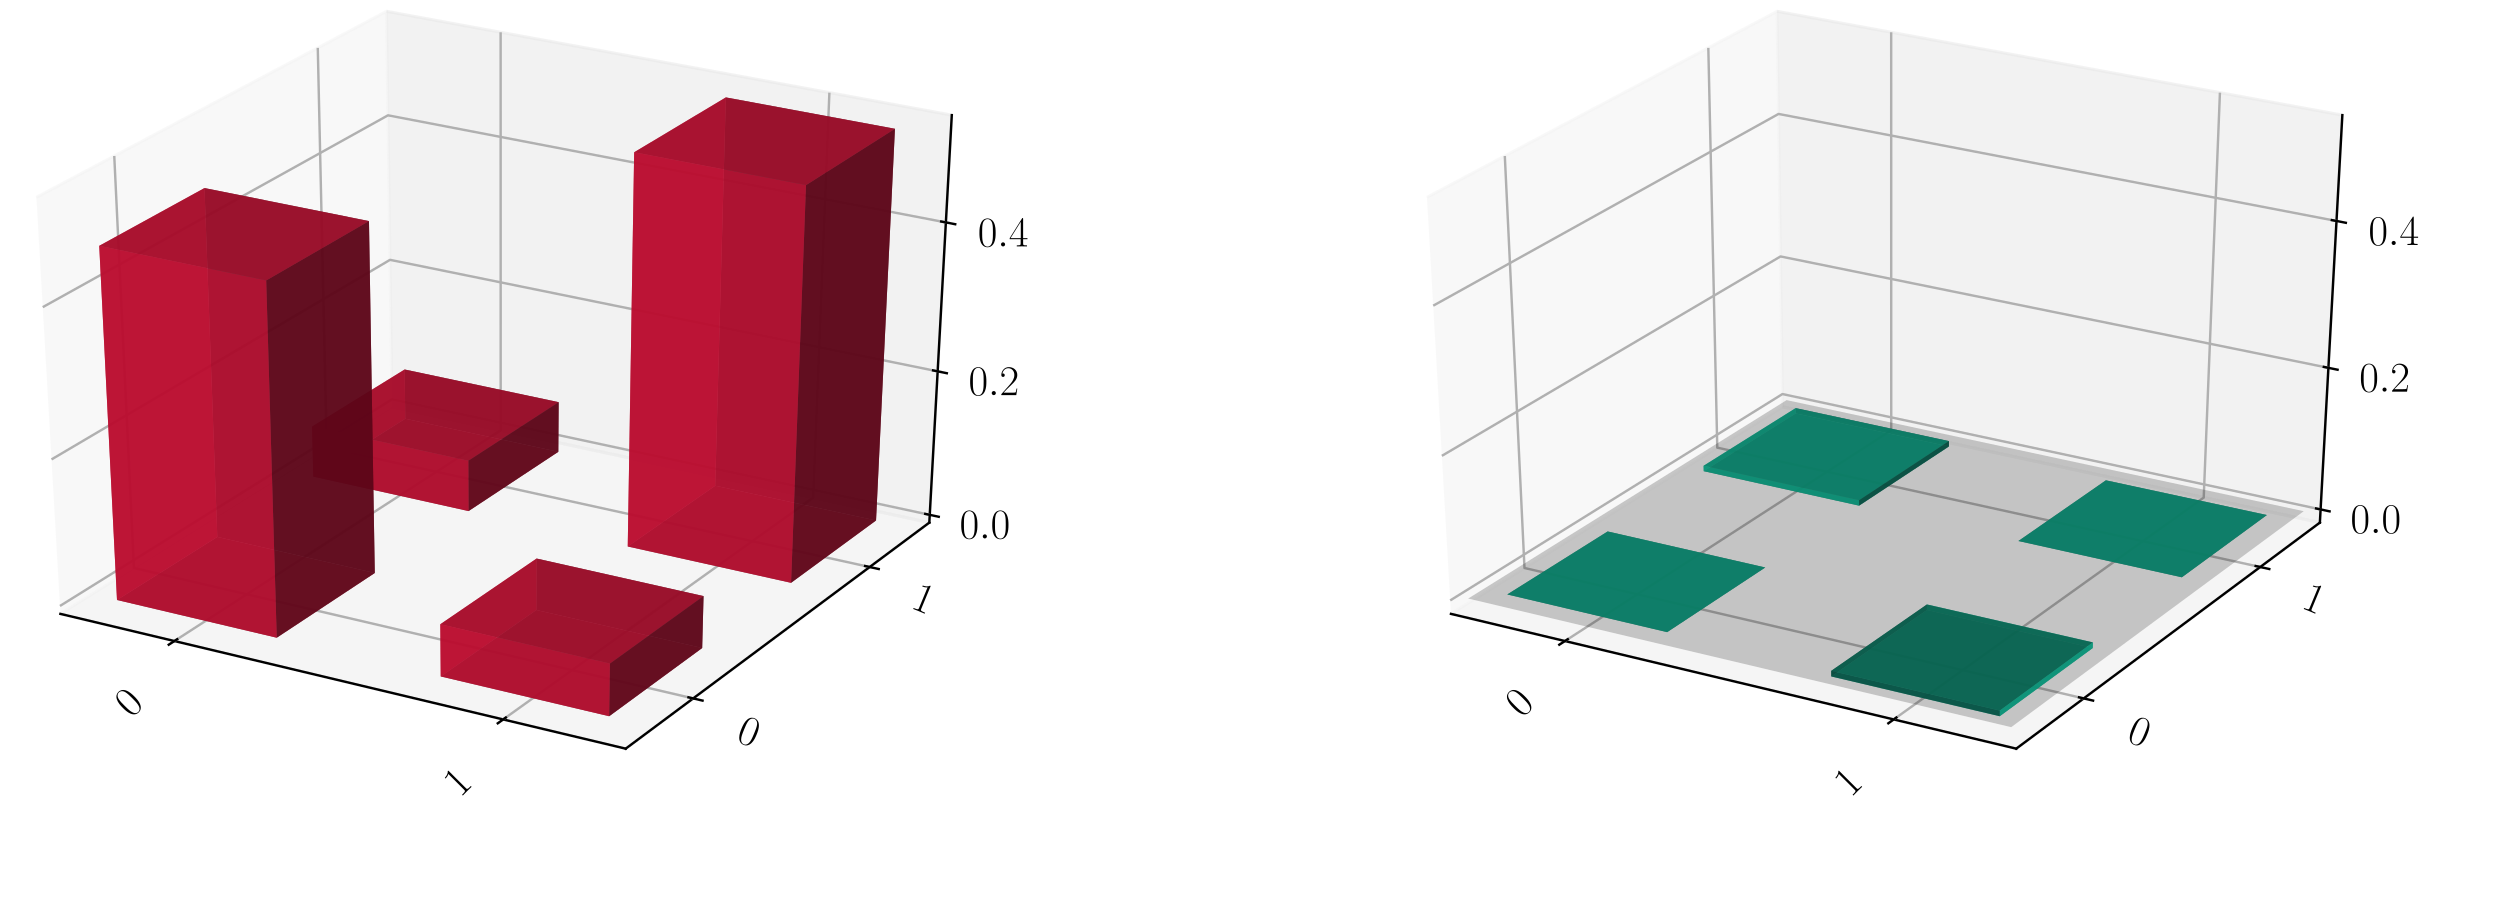 <?xml version="1.0" encoding="utf-8" standalone="no"?>
<!DOCTYPE svg PUBLIC "-//W3C//DTD SVG 1.1//EN"
  "http://www.w3.org/Graphics/SVG/1.1/DTD/svg11.dtd">
<!-- Created with matplotlib (https://matplotlib.org/) -->
<svg height="302.4pt" version="1.1" viewBox="0 0 820.8 302.4" width="820.8pt" xmlns="http://www.w3.org/2000/svg" xmlns:xlink="http://www.w3.org/1999/xlink">
 <defs>
  <style type="text/css">
*{stroke-linecap:butt;stroke-linejoin:round;}
  </style>
 </defs>
 <g id="figure_1">
  <g id="patch_1">
   <path d="M 0 302.4 
L 820.8 302.4 
L 820.8 0 
L 0 0 
z
" style="fill:#ffffff;"/>
  </g>
  <g id="patch_2">
   <path d="M -30.6 262.8 
L 349.855 262.8 
L 349.855 -14.4 
L -30.6 -14.4 
z
" style="fill:#ffffff;"/>
  </g>
  <g id="pane3d_1">
   <g id="patch_3">
    <path d="M 19.835 201.549 
L 128.723 133.585 
L 126.91 3.719 
L 11.951 64.782 
" style="fill:#f2f2f2;opacity:0.5;stroke:#f2f2f2;stroke-linejoin:miter;"/>
   </g>
  </g>
  <g id="pane3d_2">
   <g id="patch_4">
    <path d="M 128.723 133.585 
L 305.112 171.581 
L 312.492 37.799 
L 126.91 3.719 
" style="fill:#e6e6e6;opacity:0.5;stroke:#e6e6e6;stroke-linejoin:miter;"/>
   </g>
  </g>
  <g id="pane3d_3">
   <g id="patch_5">
    <path d="M 19.835 201.549 
L 205.42 245.801 
L 305.112 171.581 
L 128.723 133.585 
" style="fill:#ececec;opacity:0.5;stroke:#ececec;stroke-linejoin:miter;"/>
   </g>
  </g>
  <g id="axis3d_1">
   <g id="line2d_1">
    <path d="M 19.835 201.549 
L 205.42 245.801 
" style="fill:none;stroke:#000000;stroke-linecap:square;stroke-width:0.8;"/>
   </g>
   <g id="Line3DCollection_1">
    <path d="M 57.255 210.471 
L 164.384 141.267 
L 164.365 10.597 
" style="fill:none;stroke:#b0b0b0;stroke-width:0.8;"/>
    <path d="M 165.194 236.209 
L 266.98 163.367 
L 272.304 30.419 
" style="fill:none;stroke:#b0b0b0;stroke-width:0.8;"/>
   </g>
   <g id="xtick_1">
    <g id="line2d_2">
     <path d="M 58.178 209.875 
L 55.405 211.667 
" style="fill:none;stroke:#000000;stroke-linecap:square;stroke-width:0.8;"/>
    </g>
    <g id="text_1">
     <!-- 0 -->
     <defs>
      <path d="M 42 31.844 
C 42 37.969 41.906 48.422 37.703 56.453 
C 34 63.484 28.094 66 22.906 66 
C 18.094 66 12 63.781 8.203 56.562 
C 4.203 49.016 3.797 39.672 3.797 31.844 
C 3.797 26.109 3.906 17.375 7 9.734 
C 11.297 -0.609 19 -2 22.906 -2 
C 27.5 -2 34.5 -0.109 38.594 9.438 
C 41.594 16.375 42 24.5 42 31.844 
z
M 22.906 -0.406 
C 16.5 -0.406 12.703 5.125 11.297 12.75 
C 10.203 18.688 10.203 27.328 10.203 32.953 
C 10.203 40.688 10.203 47.109 11.5 53.234 
C 13.406 61.781 19 64.391 22.906 64.391 
C 27 64.391 32.297 61.672 34.203 53.438 
C 35.5 47.719 35.594 40.984 35.594 32.953 
C 35.594 26.422 35.594 18.375 34.406 12.453 
C 32.297 1.5 26.406 -0.406 22.906 -0.406 
z
" id="CMR17-48"/>
     </defs>
     <g transform="translate(43.116 235.943)rotate(-45)scale(0.14 -0.14)">
      <use transform="scale(0.996)" xlink:href="#CMR17-48"/>
     </g>
    </g>
   </g>
   <g id="xtick_2">
    <g id="line2d_3">
     <path d="M 166.073 235.58 
L 163.433 237.47 
" style="fill:none;stroke:#000000;stroke-linecap:square;stroke-width:0.8;"/>
    </g>
    <g id="text_2">
     <!-- 1 -->
     <defs>
      <path d="M 26.594 63.797 
C 26.594 65.891 26.5 66 25.094 66 
C 21.203 61.359 15.297 59.891 9.703 59.688 
C 9.406 59.688 8.906 59.688 8.797 59.5 
C 8.703 59.297 8.703 59.094 8.703 57 
C 11.797 57 17 57.594 21 59.984 
L 21 7.297 
C 21 3.797 20.797 2.594 12.203 2.594 
L 9.203 2.594 
L 9.203 0 
C 14 0.094 19 0.188 23.797 0.188 
C 28.594 0.188 33.594 0.094 38.406 0 
L 38.406 2.594 
L 35.406 2.594 
C 26.797 2.594 26.594 3.688 26.594 7.297 
z
" id="CMR17-49"/>
     </defs>
     <g transform="translate(151.05 262.1)rotate(-45)scale(0.14 -0.14)">
      <use transform="scale(0.996)" xlink:href="#CMR17-49"/>
     </g>
    </g>
   </g>
  </g>
  <g id="axis3d_2">
   <g id="line2d_4">
    <path d="M 305.112 171.581 
L 205.42 245.801 
" style="fill:none;stroke:#000000;stroke-linecap:square;stroke-width:0.8;"/>
   </g>
   <g id="Line3DCollection_2">
    <path d="M 37.513 51.204 
L 43.974 186.482 
L 227.578 229.304 
" style="fill:none;stroke:#b0b0b0;stroke-width:0.8;"/>
    <path d="M 104.331 15.713 
L 107.269 146.976 
L 285.522 186.165 
" style="fill:none;stroke:#b0b0b0;stroke-width:0.8;"/>
   </g>
   <g id="xtick_3">
    <g id="line2d_5">
     <path d="M 226.042 228.946 
L 230.653 230.022 
" style="fill:none;stroke:#000000;stroke-linecap:square;stroke-width:0.8;"/>
    </g>
    <g id="text_3">
     <!-- 0 -->
     <g transform="translate(241.281 243.088)rotate(-337.5)scale(0.14 -0.14)">
      <use transform="scale(0.996)" xlink:href="#CMR17-48"/>
     </g>
    </g>
   </g>
   <g id="xtick_4">
    <g id="line2d_6">
     <path d="M 284.034 185.838 
L 288.502 186.821 
" style="fill:none;stroke:#000000;stroke-linecap:square;stroke-width:0.8;"/>
    </g>
    <g id="text_4">
     <!-- 1 -->
     <g transform="translate(298.638 199.443)rotate(-337.5)scale(0.14 -0.14)">
      <use transform="scale(0.996)" xlink:href="#CMR17-49"/>
     </g>
    </g>
   </g>
  </g>
  <g id="axis3d_3">
   <g id="line2d_7">
    <path d="M 305.112 171.581 
L 312.492 37.799 
" style="fill:none;stroke:#000000;stroke-linecap:square;stroke-width:0.8;"/>
   </g>
   <g id="Line3DCollection_3">
    <path d="M 305.252 169.037 
L 128.689 131.11 
L 19.685 198.952 
" style="fill:none;stroke:#b0b0b0;stroke-width:0.8;"/>
    <path d="M 307.851 121.92 
L 128.049 85.312 
L 16.912 150.835 
" style="fill:none;stroke:#b0b0b0;stroke-width:0.8;"/>
    <path d="M 310.548 73.027 
L 127.387 37.861 
L 14.03 100.842 
" style="fill:none;stroke:#b0b0b0;stroke-width:0.8;"/>
   </g>
   <g id="xtick_5">
    <g id="line2d_8">
     <path d="M 303.779 168.72 
L 308.201 169.67 
" style="fill:none;stroke:#000000;stroke-linecap:square;stroke-width:0.8;"/>
    </g>
    <g id="text_5">
     <!-- $0.0$ -->
     <defs>
      <path d="M 18.406 4.797 
C 18.406 7.688 16 9.688 13.594 9.688 
C 10.703 9.688 8.703 7.297 8.703 4.891 
C 8.703 2 11.094 0 13.5 0 
C 16.406 0 18.406 2.391 18.406 4.797 
z
" id="CMMI12-58"/>
     </defs>
     <g transform="translate(315.055 176.782)scale(0.14 -0.14)">
      <use transform="scale(0.996)" xlink:href="#CMR17-48"/>
      <use transform="translate(45.69 0)scale(0.996)" xlink:href="#CMMI12-58"/>
      <use transform="translate(72.788 0)scale(0.996)" xlink:href="#CMR17-48"/>
     </g>
    </g>
   </g>
   <g id="xtick_6">
    <g id="line2d_9">
     <path d="M 306.35 121.614 
L 310.857 122.532 
" style="fill:none;stroke:#000000;stroke-linecap:square;stroke-width:0.8;"/>
    </g>
    <g id="text_6">
     <!-- $0.2$ -->
     <defs>
      <path d="M 41.703 15.469 
L 39.906 15.469 
C 38.906 8.391 38.094 7.188 37.703 6.594 
C 37.203 5.797 30 5.797 28.594 5.797 
L 9.406 5.797 
C 13 9.688 20 16.766 28.5 24.938 
C 34.594 30.719 41.703 37.5 41.703 47.391 
C 41.703 59.188 32.297 66 21.797 66 
C 10.797 66 4.094 56.297 4.094 47.297 
C 4.094 43.391 7 42.891 8.203 42.891 
C 9.203 42.891 12.203 43.484 12.203 46.984 
C 12.203 50.094 9.594 51 8.203 51 
C 7.594 51 7 50.891 6.594 50.688 
C 8.5 59.188 14.297 63.391 20.406 63.391 
C 29.094 63.391 34.797 56.5 34.797 47.391 
C 34.797 38.703 29.703 31.219 24 24.734 
L 4.094 2.297 
L 4.094 0 
L 39.297 0 
z
" id="CMR17-50"/>
     </defs>
     <g transform="translate(317.99 129.731)scale(0.14 -0.14)">
      <use transform="scale(0.996)" xlink:href="#CMR17-48"/>
      <use transform="translate(45.69 0)scale(0.996)" xlink:href="#CMMI12-58"/>
      <use transform="translate(72.788 0)scale(0.996)" xlink:href="#CMR17-50"/>
     </g>
    </g>
   </g>
   <g id="xtick_7">
    <g id="line2d_10">
     <path d="M 309.018 72.733 
L 313.613 73.615 
" style="fill:none;stroke:#000000;stroke-linecap:square;stroke-width:0.8;"/>
    </g>
    <g id="text_7">
     <!-- $0.4$ -->
     <defs>
      <path d="M 33.594 64.797 
C 33.594 66.891 33.5 67 31.703 67 
L 2 19.594 
L 2 17 
L 27.797 17 
L 27.797 7.188 
C 27.797 3.594 27.594 2.594 20.594 2.594 
L 18.703 2.594 
L 18.703 0 
C 21.906 0.188 27.297 0.188 30.703 0.188 
C 34.094 0.188 39.5 0.188 42.703 0 
L 42.703 2.594 
L 40.797 2.594 
C 33.797 2.594 33.594 3.594 33.594 7.188 
L 33.594 17 
L 43.797 17 
L 43.797 19.594 
L 33.594 19.594 
z
M 28.094 58.172 
L 28.094 19.594 
L 4 19.594 
z
" id="CMR17-52"/>
     </defs>
     <g transform="translate(321.036 80.91)scale(0.14 -0.14)">
      <use transform="scale(0.996)" xlink:href="#CMR17-48"/>
      <use transform="translate(45.69 0)scale(0.996)" xlink:href="#CMMI12-58"/>
      <use transform="translate(72.788 0)scale(0.996)" xlink:href="#CMR17-52"/>
     </g>
    </g>
   </g>
  </g>
  <g id="axes_1">
   <g id="Poly3DCollection_1">
    <path clip-path="url(#p27ae891317)" d="M 133.052 137.476 
L 132.853 121.313 
L 183.423 132.044 
L 183.306 148.338 
z
" style="fill:#5d0618;fill-opacity:0.8;"/>
    <path clip-path="url(#p27ae891317)" d="M 102.864 156.46 
L 102.467 140.069 
L 132.853 121.313 
L 133.052 137.476 
z
" style="fill:#ba0c2f;fill-opacity:0.8;"/>
    <path clip-path="url(#p27ae891317)" d="M 102.864 156.46 
L 133.052 137.476 
L 183.306 148.338 
L 153.833 167.797 
z
" style="fill:#74081d;fill-opacity:0.8;"/>
    <path clip-path="url(#p27ae891317)" d="M 102.467 140.069 
L 153.762 151.272 
L 183.423 132.044 
L 132.853 121.313 
z
" style="fill:#a30a29;fill-opacity:0.8;"/>
    <path clip-path="url(#p27ae891317)" d="M 153.833 167.797 
L 183.306 148.338 
L 183.423 132.044 
L 153.762 151.272 
z
" style="fill:#5d0618;fill-opacity:0.8;"/>
    <path clip-path="url(#p27ae891317)" d="M 102.864 156.46 
L 153.833 167.797 
L 153.762 151.272 
L 102.467 140.069 
z
" style="fill:#ba0c2f;fill-opacity:0.8;"/>
   </g>
   <g id="Poly3DCollection_2">
    <path clip-path="url(#p27ae891317)" d="M 206.101 179.423 
L 234.813 159.47 
L 287.62 170.884 
L 259.718 191.35 
z
" style="fill:#74081d;fill-opacity:0.8;"/>
    <path clip-path="url(#p27ae891317)" d="M 234.813 159.47 
L 238.306 31.98 
L 293.829 42.28 
L 287.62 170.884 
z
" style="fill:#5d0618;fill-opacity:0.8;"/>
    <path clip-path="url(#p27ae891317)" d="M 206.101 179.423 
L 208.21 49.994 
L 238.306 31.98 
L 234.813 159.47 
z
" style="fill:#ba0c2f;fill-opacity:0.8;"/>
    <path clip-path="url(#p27ae891317)" d="M 259.718 191.35 
L 287.62 170.884 
L 293.829 42.28 
L 264.63 60.781 
z
" style="fill:#5d0618;fill-opacity:0.8;"/>
    <path clip-path="url(#p27ae891317)" d="M 206.101 179.423 
L 259.718 191.35 
L 264.63 60.781 
L 208.21 49.994 
z
" style="fill:#ba0c2f;fill-opacity:0.8;"/>
    <path clip-path="url(#p27ae891317)" d="M 208.21 49.994 
L 264.63 60.781 
L 293.829 42.28 
L 238.306 31.98 
z
" style="fill:#a30a29;fill-opacity:0.8;"/>
   </g>
   <g id="Poly3DCollection_3">
    <path clip-path="url(#p27ae891317)" d="M 176.094 200.277 
L 176.17 183.378 
L 230.988 195.712 
L 230.541 212.751 
z
" style="fill:#5d0618;fill-opacity:0.8;"/>
    <path clip-path="url(#p27ae891317)" d="M 144.7 222.094 
L 144.562 204.952 
L 176.17 183.378 
L 176.094 200.277 
z
" style="fill:#ba0c2f;fill-opacity:0.8;"/>
    <path clip-path="url(#p27ae891317)" d="M 144.7 222.094 
L 176.094 200.277 
L 230.541 212.751 
L 199.997 235.155 
z
" style="fill:#74081d;fill-opacity:0.8;"/>
    <path clip-path="url(#p27ae891317)" d="M 144.562 204.952 
L 200.243 217.87 
L 230.988 195.712 
L 176.17 183.378 
z
" style="fill:#a30a29;fill-opacity:0.8;"/>
    <path clip-path="url(#p27ae891317)" d="M 199.997 235.155 
L 230.541 212.751 
L 230.988 195.712 
L 200.243 217.87 
z
" style="fill:#5d0618;fill-opacity:0.8;"/>
    <path clip-path="url(#p27ae891317)" d="M 144.7 222.094 
L 199.997 235.155 
L 200.243 217.87 
L 144.562 204.952 
z
" style="fill:#ba0c2f;fill-opacity:0.8;"/>
   </g>
   <g id="Poly3DCollection_4">
    <path clip-path="url(#p27ae891317)" d="M 38.414 196.99 
L 71.347 176.279 
L 123.047 188.124 
L 90.858 209.377 
z
" style="fill:#74081d;fill-opacity:0.8;"/>
    <path clip-path="url(#p27ae891317)" d="M 71.347 176.279 
L 67.134 61.739 
L 121.14 72.585 
L 123.047 188.124 
z
" style="fill:#5d0618;fill-opacity:0.8;"/>
    <path clip-path="url(#p27ae891317)" d="M 38.414 196.99 
L 32.581 80.711 
L 67.134 61.739 
L 71.347 176.279 
z
" style="fill:#ba0c2f;fill-opacity:0.8;"/>
    <path clip-path="url(#p27ae891317)" d="M 90.858 209.377 
L 123.047 188.124 
L 121.14 72.585 
L 87.399 92.076 
z
" style="fill:#5d0618;fill-opacity:0.8;"/>
    <path clip-path="url(#p27ae891317)" d="M 38.414 196.99 
L 90.858 209.377 
L 87.399 92.076 
L 32.581 80.711 
z
" style="fill:#ba0c2f;fill-opacity:0.8;"/>
    <path clip-path="url(#p27ae891317)" d="M 32.581 80.711 
L 87.399 92.076 
L 121.14 72.585 
L 67.134 61.739 
z
" style="fill:#a30a29;fill-opacity:0.8;"/>
   </g>
  </g>
  <g id="patch_6">
   <path d="M 425.945 262.8 
L 806.4 262.8 
L 806.4 -14.4 
L 425.945 -14.4 
z
" style="fill:#ffffff;"/>
  </g>
  <g id="pane3d_4">
   <g id="patch_7">
    <path d="M 476.381 201.549 
L 585.269 133.585 
L 583.456 3.719 
L 468.496 64.782 
" style="fill:#f2f2f2;opacity:0.5;stroke:#f2f2f2;stroke-linejoin:miter;"/>
   </g>
  </g>
  <g id="pane3d_5">
   <g id="patch_8">
    <path d="M 585.269 133.585 
L 761.657 171.581 
L 769.037 37.799 
L 583.456 3.719 
" style="fill:#e6e6e6;opacity:0.5;stroke:#e6e6e6;stroke-linejoin:miter;"/>
   </g>
  </g>
  <g id="pane3d_6">
   <g id="patch_9">
    <path d="M 476.381 201.549 
L 661.965 245.801 
L 761.657 171.581 
L 585.269 133.585 
" style="fill:#ececec;opacity:0.5;stroke:#ececec;stroke-linejoin:miter;"/>
   </g>
  </g>
  <g id="axis3d_4">
   <g id="line2d_11">
    <path d="M 476.381 201.549 
L 661.965 245.801 
" style="fill:none;stroke:#000000;stroke-linecap:square;stroke-width:0.8;"/>
   </g>
   <g id="Line3DCollection_4">
    <path d="M 513.8 210.471 
L 620.93 141.267 
L 620.91 10.597 
" style="fill:none;stroke:#b0b0b0;stroke-width:0.8;"/>
    <path d="M 621.74 236.209 
L 723.525 163.367 
L 728.849 30.419 
" style="fill:none;stroke:#b0b0b0;stroke-width:0.8;"/>
   </g>
   <g id="xtick_8">
    <g id="line2d_12">
     <path d="M 514.724 209.875 
L 511.95 211.667 
" style="fill:none;stroke:#000000;stroke-linecap:square;stroke-width:0.8;"/>
    </g>
    <g id="text_8">
     <!-- 0 -->
     <g transform="translate(499.662 235.943)rotate(-45)scale(0.14 -0.14)">
      <use transform="scale(0.996)" xlink:href="#CMR17-48"/>
     </g>
    </g>
   </g>
   <g id="xtick_9">
    <g id="line2d_13">
     <path d="M 622.619 235.58 
L 619.978 237.47 
" style="fill:none;stroke:#000000;stroke-linecap:square;stroke-width:0.8;"/>
    </g>
    <g id="text_9">
     <!-- 1 -->
     <g transform="translate(607.596 262.1)rotate(-45)scale(0.14 -0.14)">
      <use transform="scale(0.996)" xlink:href="#CMR17-49"/>
     </g>
    </g>
   </g>
  </g>
  <g id="axis3d_5">
   <g id="line2d_14">
    <path d="M 761.657 171.581 
L 661.965 245.801 
" style="fill:none;stroke:#000000;stroke-linecap:square;stroke-width:0.8;"/>
   </g>
   <g id="Line3DCollection_5">
    <path d="M 494.059 51.204 
L 500.519 186.482 
L 684.123 229.304 
" style="fill:none;stroke:#b0b0b0;stroke-width:0.8;"/>
    <path d="M 560.876 15.713 
L 563.814 146.976 
L 742.068 186.165 
" style="fill:none;stroke:#b0b0b0;stroke-width:0.8;"/>
   </g>
   <g id="xtick_10">
    <g id="line2d_15">
     <path d="M 682.587 228.946 
L 687.198 230.022 
" style="fill:none;stroke:#000000;stroke-linecap:square;stroke-width:0.8;"/>
    </g>
    <g id="text_10">
     <!-- 0 -->
     <g transform="translate(697.826 243.088)rotate(-337.5)scale(0.14 -0.14)">
      <use transform="scale(0.996)" xlink:href="#CMR17-48"/>
     </g>
    </g>
   </g>
   <g id="xtick_11">
    <g id="line2d_16">
     <path d="M 740.579 185.838 
L 745.047 186.821 
" style="fill:none;stroke:#000000;stroke-linecap:square;stroke-width:0.8;"/>
    </g>
    <g id="text_11">
     <!-- 1 -->
     <g transform="translate(755.184 199.443)rotate(-337.5)scale(0.14 -0.14)">
      <use transform="scale(0.996)" xlink:href="#CMR17-49"/>
     </g>
    </g>
   </g>
  </g>
  <g id="axis3d_6">
   <g id="line2d_17">
    <path d="M 761.657 171.581 
L 769.037 37.799 
" style="fill:none;stroke:#000000;stroke-linecap:square;stroke-width:0.8;"/>
   </g>
   <g id="Line3DCollection_6">
    <path d="M 761.896 167.255 
L 585.21 129.377 
L 476.126 197.133 
" style="fill:none;stroke:#b0b0b0;stroke-width:0.8;"/>
    <path d="M 764.46 120.771 
L 584.579 84.196 
L 473.389 149.661 
" style="fill:none;stroke:#b0b0b0;stroke-width:0.8;"/>
    <path d="M 767.119 72.56 
L 583.926 37.409 
L 470.548 100.365 
" style="fill:none;stroke:#b0b0b0;stroke-width:0.8;"/>
   </g>
   <g id="xtick_12">
    <g id="line2d_18">
     <path d="M 760.422 166.939 
L 764.847 167.887 
" style="fill:none;stroke:#000000;stroke-linecap:square;stroke-width:0.8;"/>
    </g>
    <g id="text_12">
     <!-- $0.0$ -->
     <g transform="translate(771.711 175.002)scale(0.14 -0.14)">
      <use transform="scale(0.996)" xlink:href="#CMR17-48"/>
      <use transform="translate(45.69 0)scale(0.996)" xlink:href="#CMMI12-58"/>
      <use transform="translate(72.788 0)scale(0.996)" xlink:href="#CMR17-48"/>
     </g>
    </g>
   </g>
   <g id="xtick_13">
    <g id="line2d_19">
     <path d="M 762.958 120.466 
L 767.467 121.383 
" style="fill:none;stroke:#000000;stroke-linecap:square;stroke-width:0.8;"/>
    </g>
    <g id="text_13">
     <!-- $0.2$ -->
     <g transform="translate(774.607 128.584)scale(0.14 -0.14)">
      <use transform="scale(0.996)" xlink:href="#CMR17-48"/>
      <use transform="translate(45.69 0)scale(0.996)" xlink:href="#CMMI12-58"/>
      <use transform="translate(72.788 0)scale(0.996)" xlink:href="#CMR17-50"/>
     </g>
    </g>
   </g>
   <g id="xtick_14">
    <g id="line2d_20">
     <path d="M 765.589 72.267 
L 770.184 73.148 
" style="fill:none;stroke:#000000;stroke-linecap:square;stroke-width:0.8;"/>
    </g>
    <g id="text_14">
     <!-- $0.4$ -->
     <g transform="translate(777.611 80.445)scale(0.14 -0.14)">
      <use transform="scale(0.996)" xlink:href="#CMR17-48"/>
      <use transform="translate(45.69 0)scale(0.996)" xlink:href="#CMMI12-58"/>
      <use transform="translate(72.788 0)scale(0.996)" xlink:href="#CMR17-52"/>
     </g>
    </g>
   </g>
  </g>
  <g id="axes_2">
   <g id="Poly3DCollection_5">
    <path clip-path="url(#pca40e6478b)" d="M 589.576 135.734 
L 589.554 133.99 
L 639.877 144.824 
L 639.864 146.582 
z
" style="fill:#065d4c;fill-opacity:0.8;"/>
    <path clip-path="url(#pca40e6478b)" d="M 559.366 154.694 
L 559.324 152.925 
L 589.554 133.99 
L 589.576 135.734 
z
" style="fill:#0cba97;fill-opacity:0.8;"/>
    <path clip-path="url(#pca40e6478b)" d="M 559.366 154.694 
L 589.576 135.734 
L 639.864 146.582 
L 610.371 166.017 
z
" style="fill:#08745e;fill-opacity:0.8;"/>
    <path clip-path="url(#pca40e6478b)" d="M 559.324 152.925 
L 610.363 164.234 
L 639.877 144.824 
L 589.554 133.99 
z
" style="fill:#0aa384;fill-opacity:0.8;"/>
    <path clip-path="url(#pca40e6478b)" d="M 610.371 166.017 
L 639.864 146.582 
L 639.877 144.824 
L 610.363 164.234 
z
" style="fill:#065d4c;fill-opacity:0.8;"/>
    <path clip-path="url(#pca40e6478b)" d="M 559.366 154.694 
L 610.371 166.017 
L 610.363 164.234 
L 559.324 152.925 
z
" style="fill:#0cba97;fill-opacity:0.8;"/>
   </g>
   <g id="Poly3DCollection_6">
    <path clip-path="url(#pca40e6478b)" d="M 691.407 157.7 
L 691.407 157.7 
L 744.252 169.099 
L 744.252 169.099 
z
" style="fill:#065d4c;fill-opacity:0.8;"/>
    <path clip-path="url(#pca40e6478b)" d="M 662.676 177.628 
L 662.676 177.628 
L 691.407 157.7 
L 691.407 157.7 
z
" style="fill:#065d4c;fill-opacity:0.8;"/>
    <path clip-path="url(#pca40e6478b)" d="M 662.676 177.628 
L 691.407 157.7 
L 744.252 169.099 
L 716.332 189.54 
z
" style="fill:#08745e;fill-opacity:0.8;"/>
    <path clip-path="url(#pca40e6478b)" d="M 662.676 177.628 
L 716.332 189.54 
L 744.252 169.099 
L 691.407 157.7 
z
" style="fill:#0aa384;fill-opacity:0.8;"/>
    <path clip-path="url(#pca40e6478b)" d="M 716.332 189.54 
L 744.252 169.099 
L 744.252 169.099 
L 716.332 189.54 
z
" style="fill:#065d4c;fill-opacity:0.8;"/>
    <path clip-path="url(#pca40e6478b)" d="M 662.676 177.628 
L 716.332 189.54 
L 716.332 189.54 
L 662.676 177.628 
z
" style="fill:#065d4c;fill-opacity:0.8;"/>
   </g>
   <g id="Poly3DCollection_7">
    <path clip-path="url(#pca40e6478b)" d="M 527.827 174.488 
L 527.827 174.488 
L 579.563 186.318 
L 579.563 186.318 
z
" style="fill:#065d4c;fill-opacity:0.8;"/>
    <path clip-path="url(#pca40e6478b)" d="M 494.868 195.173 
L 494.868 195.173 
L 527.827 174.488 
L 527.827 174.488 
z
" style="fill:#065d4c;fill-opacity:0.8;"/>
    <path clip-path="url(#pca40e6478b)" d="M 494.868 195.173 
L 527.827 174.488 
L 579.563 186.318 
L 547.349 207.545 
z
" style="fill:#08745e;fill-opacity:0.8;"/>
    <path clip-path="url(#pca40e6478b)" d="M 494.868 195.173 
L 547.349 207.545 
L 579.563 186.318 
L 527.827 174.488 
z
" style="fill:#0aa384;fill-opacity:0.8;"/>
    <path clip-path="url(#pca40e6478b)" d="M 547.349 207.545 
L 579.563 186.318 
L 579.563 186.318 
L 547.349 207.545 
z
" style="fill:#065d4c;fill-opacity:0.8;"/>
    <path clip-path="url(#pca40e6478b)" d="M 494.868 195.173 
L 547.349 207.545 
L 547.349 207.545 
L 494.868 195.173 
z
" style="fill:#065d4c;fill-opacity:0.8;"/>
   </g>
   <g id="Poly3DCollection_8">
    <path clip-path="url(#pca40e6478b)" d="M 632.647 198.457 
L 632.639 200.277 
L 687.086 212.751 
L 687.134 210.916 
z
" style="fill:#0cba97;fill-opacity:0.8;"/>
    <path clip-path="url(#pca40e6478b)" d="M 601.231 220.248 
L 601.246 222.094 
L 632.639 200.277 
L 632.647 198.457 
z
" style="fill:#065d4c;fill-opacity:0.8;"/>
    <path clip-path="url(#pca40e6478b)" d="M 601.246 222.094 
L 656.543 235.155 
L 687.086 212.751 
L 632.639 200.277 
z
" style="fill:#0aa384;fill-opacity:0.8;"/>
    <path clip-path="url(#pca40e6478b)" d="M 601.231 220.248 
L 632.647 198.457 
L 687.134 210.916 
L 656.569 233.293 
z
" style="fill:#08745e;fill-opacity:0.8;"/>
    <path clip-path="url(#pca40e6478b)" d="M 656.569 233.293 
L 687.134 210.916 
L 687.086 212.751 
L 656.543 235.155 
z
" style="fill:#0cba97;fill-opacity:0.8;"/>
    <path clip-path="url(#pca40e6478b)" d="M 601.231 220.248 
L 656.569 233.293 
L 656.543 235.155 
L 601.246 222.094 
z
" style="fill:#065d4c;fill-opacity:0.8;"/>
   </g>
   <g id="Poly3DCollection_9">
    <path clip-path="url(#pca40e6478b)" d="M 482.025 196.516 
L 660.311 238.742 
L 756.358 167.834 
L 586.575 131.365 
z
" style="fill-opacity:0.2;"/>
   </g>
  </g>
 </g>
 <defs>
  <clipPath id="p27ae891317">
   <rect height="277.2" width="380.455" x="-30.6" y="-14.4"/>
  </clipPath>
  <clipPath id="pca40e6478b">
   <rect height="277.2" width="380.455" x="425.945" y="-14.4"/>
  </clipPath>
 </defs>
</svg>
